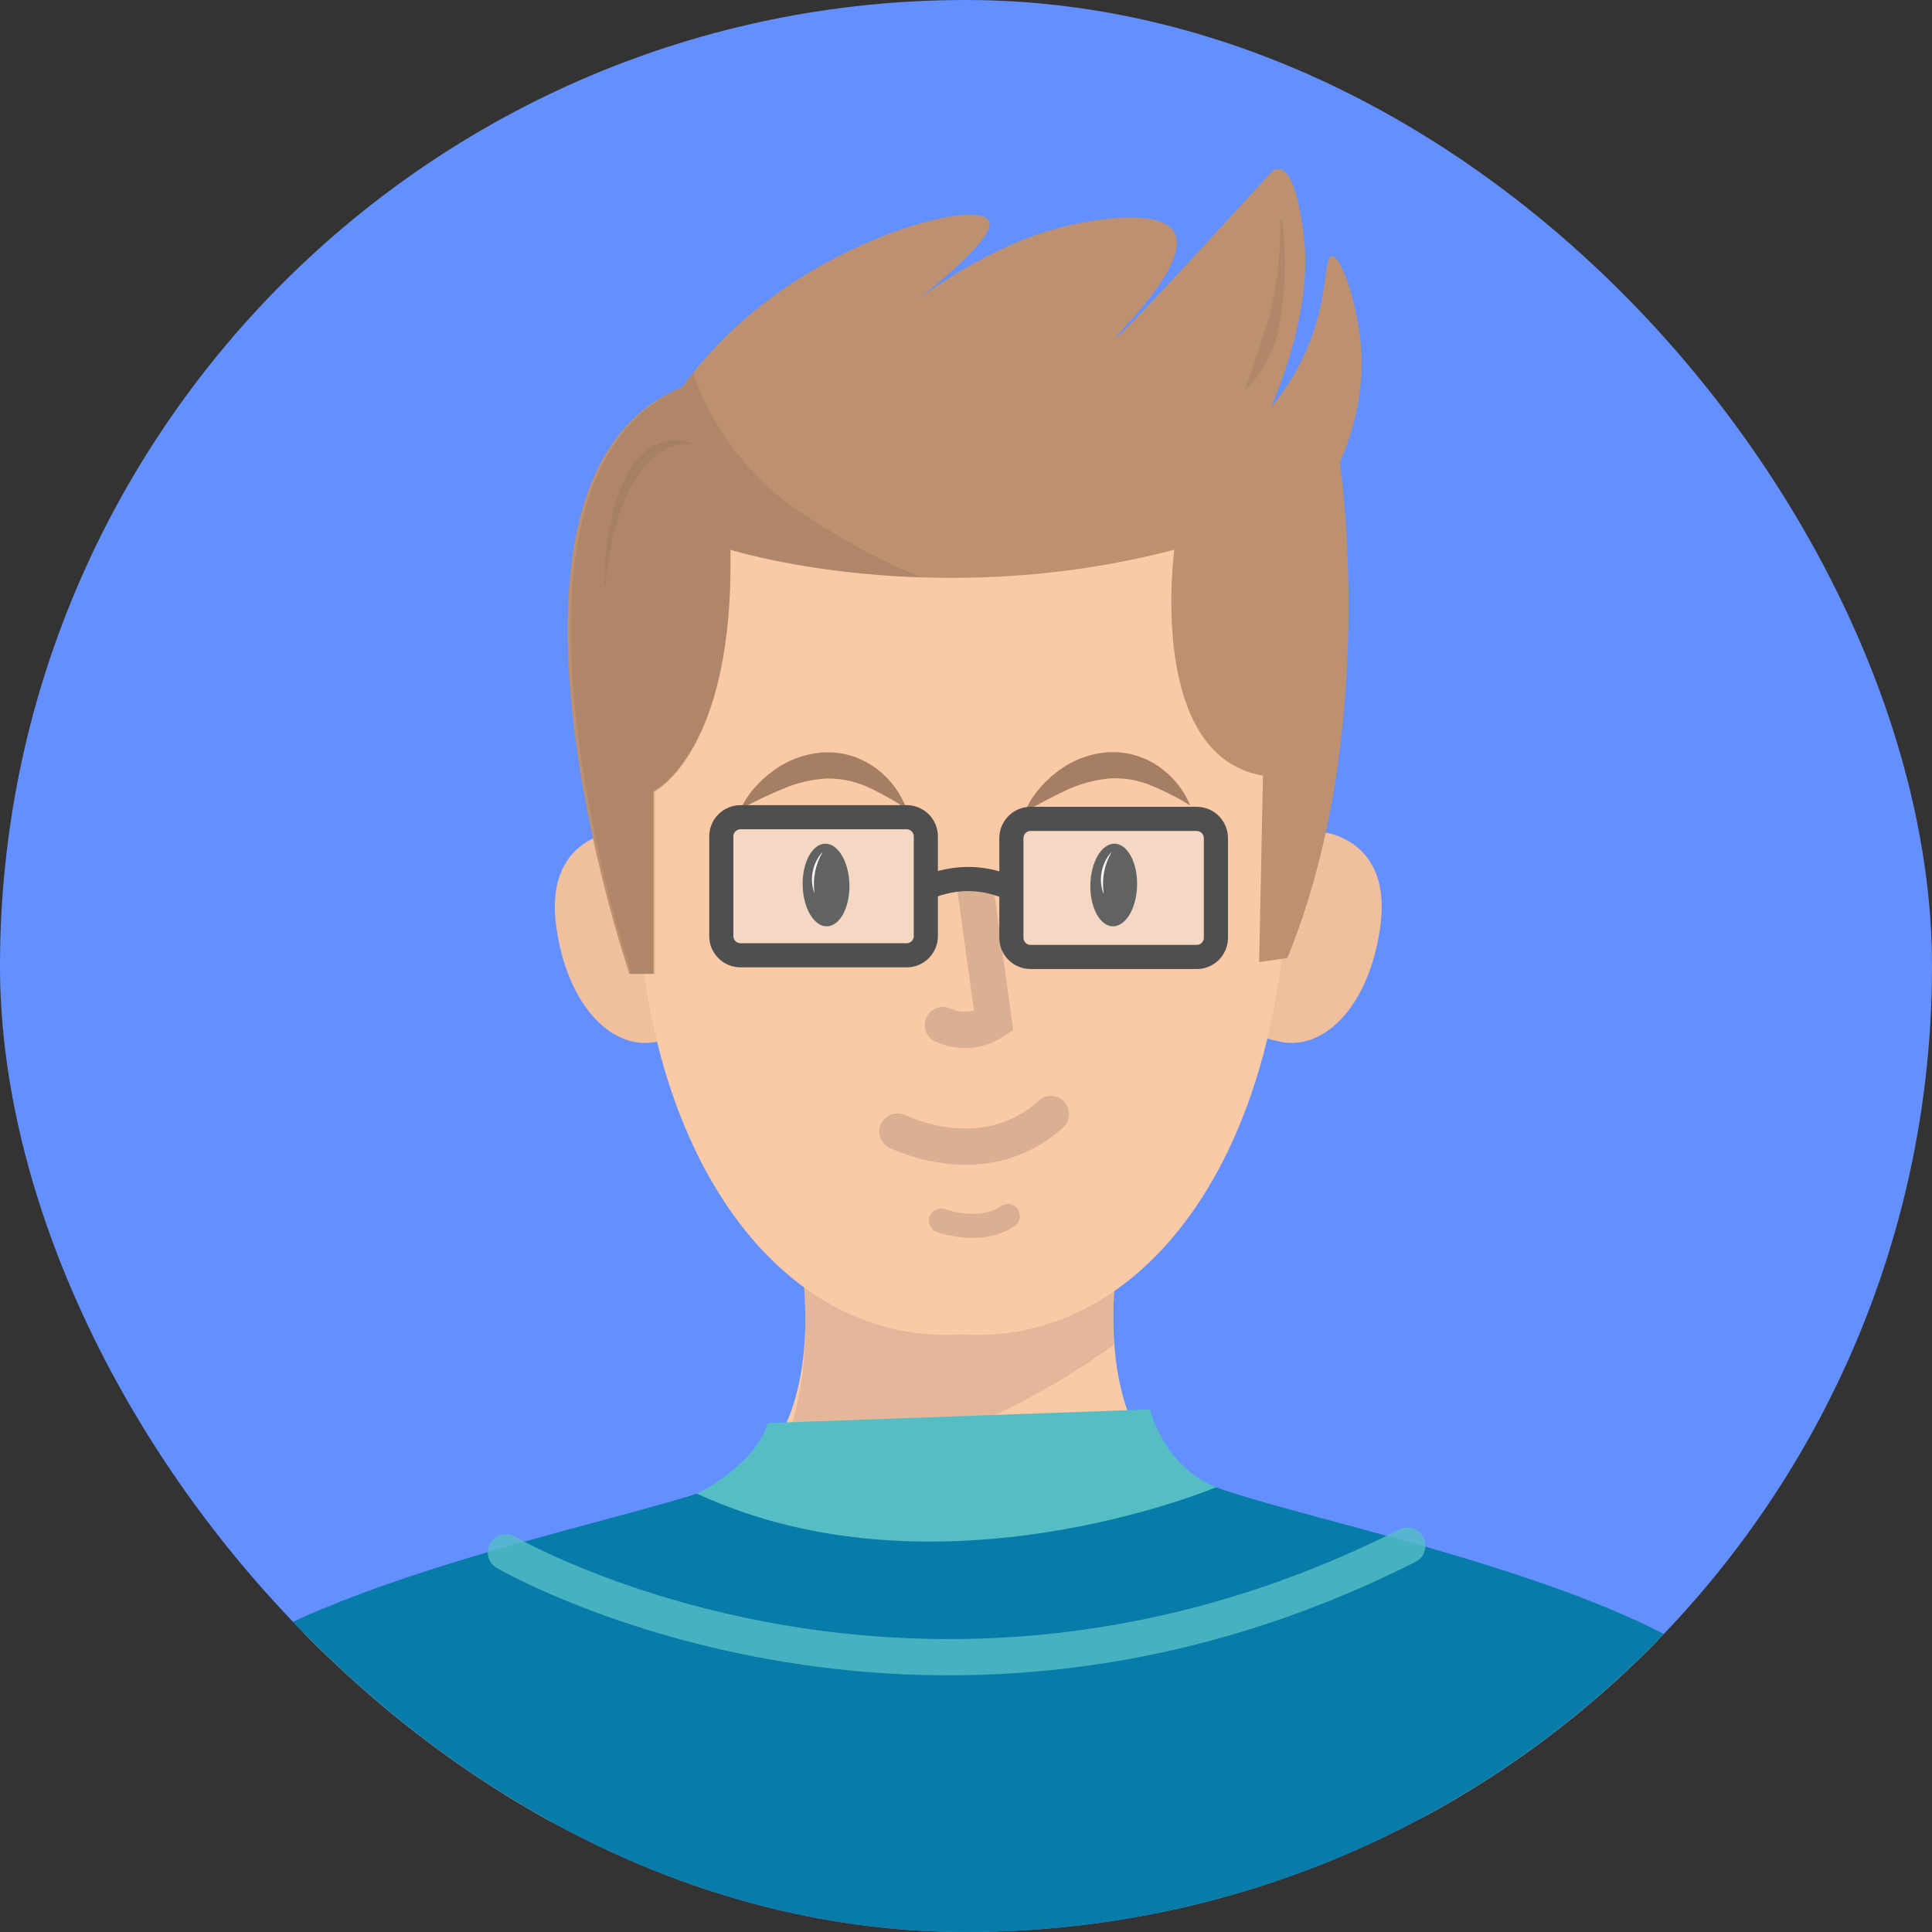 <svg width="160" height="160" viewBox="0 0 160 160" fill="none" xmlns="http://www.w3.org/2000/svg">
<rect x="0" y="0" width="160" height="160" fill="#333333" stroke="none"/>
<g clip-path="url(#clip0_217_9761)">
<rect width="160" height="160" rx="80" fill="#648FFF"/>
<g clip-path="url(#clip1_217_9761)">
<path d="M98.066 122.663C90.036 118.349 92.589 104.057 92.589 104.057L79.451 104.313L66.312 104.057C66.312 104.057 68.868 118.349 60.839 122.663" fill="#FAC9A6"/>
<path d="M98.066 122.663C104.319 126.026 140.034 131.561 145.875 143.159C151.715 154.757 7.202 154.755 13.027 143.159C18.851 131.564 62.835 129.489 60.839 122.663" fill="#FAC9A6"/>
<path opacity="0.5" d="M63.879 121.521C70.029 121.013 76.212 120.004 81.553 117.58C85.311 115.876 88.889 113.798 92.233 111.376C92.118 108.931 92.233 106.48 92.576 104.057L79.437 104.329L66.299 104.057C66.299 104.057 68.131 115.199 63.879 121.521Z" fill="#CEA78E"/>
<path d="M146.911 142.999C141.223 131.703 107.397 126.113 99.471 122.696C93.217 125.385 85.579 126.972 77.333 126.972C70.168 126.972 63.465 125.775 57.723 123.699C46.613 127.19 18.242 132.742 13.076 142.999C7.205 154.678 5 165 5 165H155.011C155.011 165 152.792 154.678 146.911 142.999Z" fill="#087CA8"/>
<path d="M57.723 123.697C57.723 123.697 62.505 121.395 63.596 117.85L95.24 116.721C95.24 116.721 96.328 121.398 100.697 123.17C100.697 123.176 77.599 132.925 57.723 123.697Z" fill="#55BEC5"/>
<path d="M58.454 73.814C56.333 67.212 51.308 68.742 50.841 68.906C50.349 68.963 45.155 69.737 46.052 76.615C46.95 83.492 50.947 87.283 54.71 86.184C58.571 85.562 60.591 80.457 58.454 73.814Z" fill="#EFBF9E"/>
<path d="M101.921 73.814C104.042 67.212 109.067 68.742 109.534 68.906C110.029 68.963 115.223 69.737 114.325 76.615C113.428 83.492 109.431 87.283 105.665 86.184C101.807 85.562 99.787 80.457 101.921 73.814Z" fill="#EFBF9E"/>
<path d="M106.302 63.427C103.672 34.483 81.732 36.105 79.655 36.323C77.585 36.105 55.643 34.483 53.008 63.427C50.365 92.546 63.294 111.561 79.655 110.517C96.007 111.561 108.947 92.546 106.302 63.427Z" fill="#FAC9A6"/>
<path d="M106.612 79.339C114.298 60.627 110.962 38.3 110.962 38.3C112.893 33.842 112.893 30.302 112.659 28.189C112.267 24.657 111.027 21.145 110.293 21.229C109.676 21.3 109.964 23.883 108.817 27.362C108.042 29.679 106.843 31.83 105.282 33.705C108.412 26.201 108.254 21.494 107.941 19.252C107.762 17.951 107.24 14.166 105.951 14.014C105.737 13.998 105.524 14.059 105.35 14.185C95.216 25.295 92.557 28.025 92.453 27.935C92.301 27.796 98.669 21.832 97.261 19.266C96.081 17.125 89.919 18.151 86.578 19.192C80.748 21.009 75.223 25.366 75.533 25.175C81.278 20.651 82.243 18.947 81.884 18.282C80.979 16.602 70.41 19.209 62.413 25.792C60.185 27.628 58.192 29.735 56.48 32.064C38.097 39.615 52.13 80.654 52.13 80.654H54.134V65.552C54.134 65.552 60.817 62.279 60.485 45.524C60.485 45.524 77.197 50.776 97.253 45.524C97.253 45.524 94.912 62.595 104.594 64.237L104.279 79.672L106.612 79.339Z" fill="#BD9170"/>
<path d="M70.345 73.263C70.383 75.153 69.551 76.697 68.479 76.713C67.408 76.729 66.513 75.21 66.473 73.321C66.432 71.431 67.269 69.887 68.338 69.871C69.406 69.855 70.304 71.376 70.345 73.263Z" fill="#040505"/>
<path d="M90.297 73.263C90.259 75.153 91.094 76.697 92.162 76.713C93.231 76.729 94.131 75.21 94.169 73.321C94.207 71.431 93.375 69.887 92.306 69.871C91.238 69.855 90.343 71.376 90.297 73.263Z" fill="#040505"/>
<path d="M91.385 73.992C91.165 73.42 91.114 72.797 91.238 72.197C91.344 71.594 91.62 71.034 92.032 70.583H92.048C91.453 71.608 91.227 72.806 91.406 73.978L91.385 73.992Z" fill="white"/>
<path d="M67.457 73.992C67.237 73.42 67.185 72.797 67.307 72.197C67.414 71.594 67.689 71.034 68.101 70.583H68.118C67.515 71.609 67.282 72.811 67.457 73.989V73.992Z" fill="white"/>
<g opacity="0.3">
<path opacity="0.3" d="M106.141 18.096C106.236 18.701 106.302 19.307 106.34 19.918C106.378 20.528 106.408 21.137 106.413 21.75C106.421 22.98 106.342 24.21 106.179 25.429C106.011 26.648 105.823 27.897 105.334 29.05C105.203 29.337 105.062 29.62 104.928 29.898C104.863 30.041 104.789 30.179 104.708 30.313C104.627 30.447 104.54 30.586 104.453 30.708C104.114 31.235 103.711 31.716 103.254 32.143L103.164 32.08C103.569 30.899 103.98 29.814 104.325 28.682C104.415 28.41 104.485 28.115 104.578 27.837L104.719 27.42L104.847 26.994C104.934 26.721 105.04 26.432 105.119 26.146L105.339 25.279C105.584 24.108 105.765 22.924 105.883 21.734C106.007 20.532 106.061 19.323 106.043 18.115L106.141 18.096Z" fill="#351F19"/>
</g>
<g opacity="0.3">
<path opacity="0.3" d="M50.055 48.434C50.055 47.147 50.145 45.861 50.327 44.586C50.509 43.299 50.826 42.035 51.273 40.815C51.33 40.662 51.382 40.507 51.447 40.354L51.648 39.904C51.773 39.596 51.945 39.309 52.097 39.015C52.432 38.423 52.868 37.895 53.386 37.455L53.582 37.289C53.652 37.239 53.728 37.193 53.799 37.147C53.941 37.047 54.089 36.956 54.242 36.874L54.721 36.667C54.881 36.61 55.055 36.577 55.221 36.536C55.884 36.394 56.575 36.459 57.201 36.721L57.184 36.8C56.582 36.763 55.978 36.856 55.415 37.074C54.852 37.292 54.343 37.629 53.921 38.063C53.059 38.928 52.363 39.945 51.868 41.063C51.363 42.218 50.979 43.422 50.724 44.657C50.45 45.902 50.257 47.164 50.145 48.434H50.055Z" fill="#603930"/>
</g>
<path opacity="0.1" d="M76.234 47.812C72.646 46.291 69.218 44.415 65.999 42.214C64.393 41.133 62.945 39.832 61.698 38.349C59.809 36.151 58.35 33.615 57.396 30.875C57.115 31.271 56.837 31.667 56.562 32.064C38.553 39.615 52.301 80.653 52.301 80.653H54.267V65.551C54.267 65.551 60.814 62.279 60.485 45.524C60.485 45.524 66.783 47.529 76.234 47.812Z" fill="#351F19"/>
<path d="M80.75 73.375C81.263 77.109 81.778 80.843 82.295 84.575C81.678 84.984 80.967 85.228 80.23 85.283C79.492 85.338 78.753 85.202 78.083 84.889" stroke="#DBAF91" stroke-width="3" stroke-miterlimit="10" stroke-linecap="round"/>
<path d="M77.928 101.082C77.928 101.082 81.166 102.287 83.461 100.711" stroke="#DBAF91" stroke-width="2" stroke-miterlimit="10" stroke-linecap="round"/>
<path d="M74.323 93.713C75.201 94.111 79.606 96.001 84.027 94.182C85.135 93.726 86.154 93.075 87.034 92.26" stroke="#DBAF91" stroke-width="3" stroke-miterlimit="10" stroke-linecap="round"/>
<path opacity="0.8" d="M41.898 128.556C41.898 128.556 76.025 148.463 116.55 128.011" stroke="#55BEC5" stroke-width="3" stroke-linecap="round" stroke-linejoin="round"/>
<path d="M61.35 66.989C61.642 66.347 62.03 65.754 62.5 65.23C62.969 64.693 63.499 64.213 64.08 63.801C65.29 62.918 66.727 62.402 68.221 62.312C68.413 62.301 68.605 62.301 68.797 62.312C68.99 62.313 69.183 62.327 69.374 62.353C69.565 62.374 69.755 62.407 69.942 62.451C70.13 62.487 70.316 62.534 70.499 62.59C71.222 62.813 71.903 63.155 72.514 63.602C73.676 64.454 74.564 65.629 75.07 66.98C73.993 66.257 72.857 65.624 71.674 65.091C71.136 64.872 70.578 64.706 70.007 64.597C69.732 64.545 69.453 64.513 69.173 64.499C69.034 64.483 68.894 64.477 68.754 64.48C68.614 64.472 68.473 64.472 68.332 64.48C67.154 64.561 65.998 64.838 64.909 65.298C63.693 65.796 62.505 66.361 61.35 66.989Z" fill="#A57E63"/>
<path d="M84.859 67.272C85.129 66.619 85.496 66.011 85.947 65.467C86.392 64.911 86.903 64.41 87.466 63.975C88.64 63.043 90.055 62.467 91.545 62.315C91.735 62.29 91.928 62.298 92.121 62.293C92.314 62.285 92.507 62.292 92.698 62.312C92.89 62.324 93.082 62.348 93.272 62.383C93.459 62.424 93.652 62.443 93.835 62.5C94.565 62.695 95.258 63.01 95.887 63.43C97.081 64.234 98.014 65.372 98.571 66.702C97.458 66.019 96.289 65.431 95.077 64.946C94.531 64.749 93.966 64.606 93.391 64.521C93.114 64.482 92.834 64.461 92.554 64.458C92.414 64.448 92.275 64.448 92.135 64.458C91.994 64.458 91.863 64.458 91.714 64.485C90.54 64.612 89.395 64.932 88.326 65.434C87.138 65.984 85.981 66.597 84.859 67.272Z" fill="#A57E63"/>
<path opacity="0.4" d="M100.708 69.443V78.218C100.708 78.501 100.595 78.771 100.396 78.971C100.197 79.17 99.927 79.282 99.645 79.282H84.832C84.55 79.282 84.28 79.17 84.081 78.971C83.882 78.771 83.769 78.501 83.769 78.218V68.914C83.769 68.774 83.796 68.635 83.85 68.506C83.903 68.376 83.981 68.259 84.08 68.16C84.179 68.061 84.296 67.982 84.425 67.929C84.554 67.875 84.692 67.847 84.832 67.847H99.645C99.785 67.847 99.923 67.875 100.052 67.929C100.181 67.982 100.298 68.061 100.397 68.16C100.496 68.259 100.574 68.376 100.627 68.506C100.681 68.635 100.708 68.774 100.708 68.914V69.443Z" fill="#EFEFEF"/>
<path opacity="0.4" d="M76.568 69.274V77.763C76.568 77.939 76.534 78.113 76.467 78.276C76.399 78.439 76.301 78.586 76.177 78.711C76.052 78.835 75.905 78.934 75.742 79.001C75.58 79.068 75.406 79.102 75.231 79.102H60.966C60.612 79.102 60.272 78.961 60.021 78.71C59.771 78.459 59.629 78.118 59.629 77.763V69.009C59.629 68.653 59.77 68.312 60.02 68.061C60.271 67.809 60.612 67.668 60.966 67.668H75.231C75.406 67.668 75.58 67.702 75.743 67.77C75.905 67.837 76.052 67.936 76.177 68.061C76.301 68.185 76.399 68.333 76.467 68.496C76.534 68.659 76.568 68.833 76.568 69.009V69.274Z" fill="#EFEFEF"/>
<path d="M76.658 73.566C77.883 73.003 79.225 72.742 80.571 72.805C81.642 72.857 82.694 73.115 83.668 73.566" stroke="#504F4F" stroke-width="2" stroke-miterlimit="10"/>
<path d="M100.697 69.413V77.659C100.697 77.869 100.656 78.076 100.576 78.269C100.496 78.463 100.379 78.638 100.231 78.786C100.084 78.934 99.908 79.052 99.715 79.131C99.522 79.211 99.316 79.252 99.107 79.252H85.348C85.139 79.252 84.933 79.211 84.74 79.131C84.547 79.052 84.371 78.934 84.224 78.786C84.076 78.638 83.959 78.463 83.879 78.269C83.799 78.076 83.758 77.869 83.758 77.659V69.413C83.758 69.203 83.799 68.996 83.879 68.802C83.959 68.609 84.076 68.433 84.224 68.285C84.371 68.137 84.546 68.019 84.74 67.939C84.933 67.859 85.139 67.817 85.348 67.817H99.107C99.316 67.817 99.522 67.859 99.715 67.939C99.908 68.019 100.084 68.137 100.231 68.285C100.379 68.433 100.496 68.609 100.576 68.802C100.656 68.996 100.697 69.203 100.697 69.413V69.413Z" stroke="#504F4F" stroke-width="2" stroke-miterlimit="10"/>
<path d="M76.674 69.274V77.52C76.674 77.73 76.633 77.937 76.553 78.13C76.473 78.324 76.356 78.499 76.208 78.647C76.061 78.795 75.885 78.913 75.692 78.992C75.499 79.072 75.293 79.113 75.084 79.113H61.325C61.117 79.113 60.91 79.072 60.717 78.992C60.524 78.913 60.348 78.795 60.201 78.647C60.053 78.499 59.936 78.324 59.856 78.13C59.776 77.937 59.735 77.73 59.735 77.52V69.274C59.735 68.851 59.902 68.445 60.2 68.146C60.499 67.847 60.903 67.678 61.325 67.678H75.084C75.506 67.678 75.91 67.847 76.209 68.146C76.507 68.445 76.674 68.851 76.674 69.274V69.274Z" stroke="#504F4F" stroke-width="2" stroke-miterlimit="10"/>
</g>
</g>
<defs>
<clipPath id="clip0_217_9761">
<rect width="160" height="160" rx="80" fill="white"/>
</clipPath>
<clipPath id="clip1_217_9761">
<rect width="150" height="151" fill="white" transform="translate(5 14)"/>
</clipPath>
</defs>
</svg>
